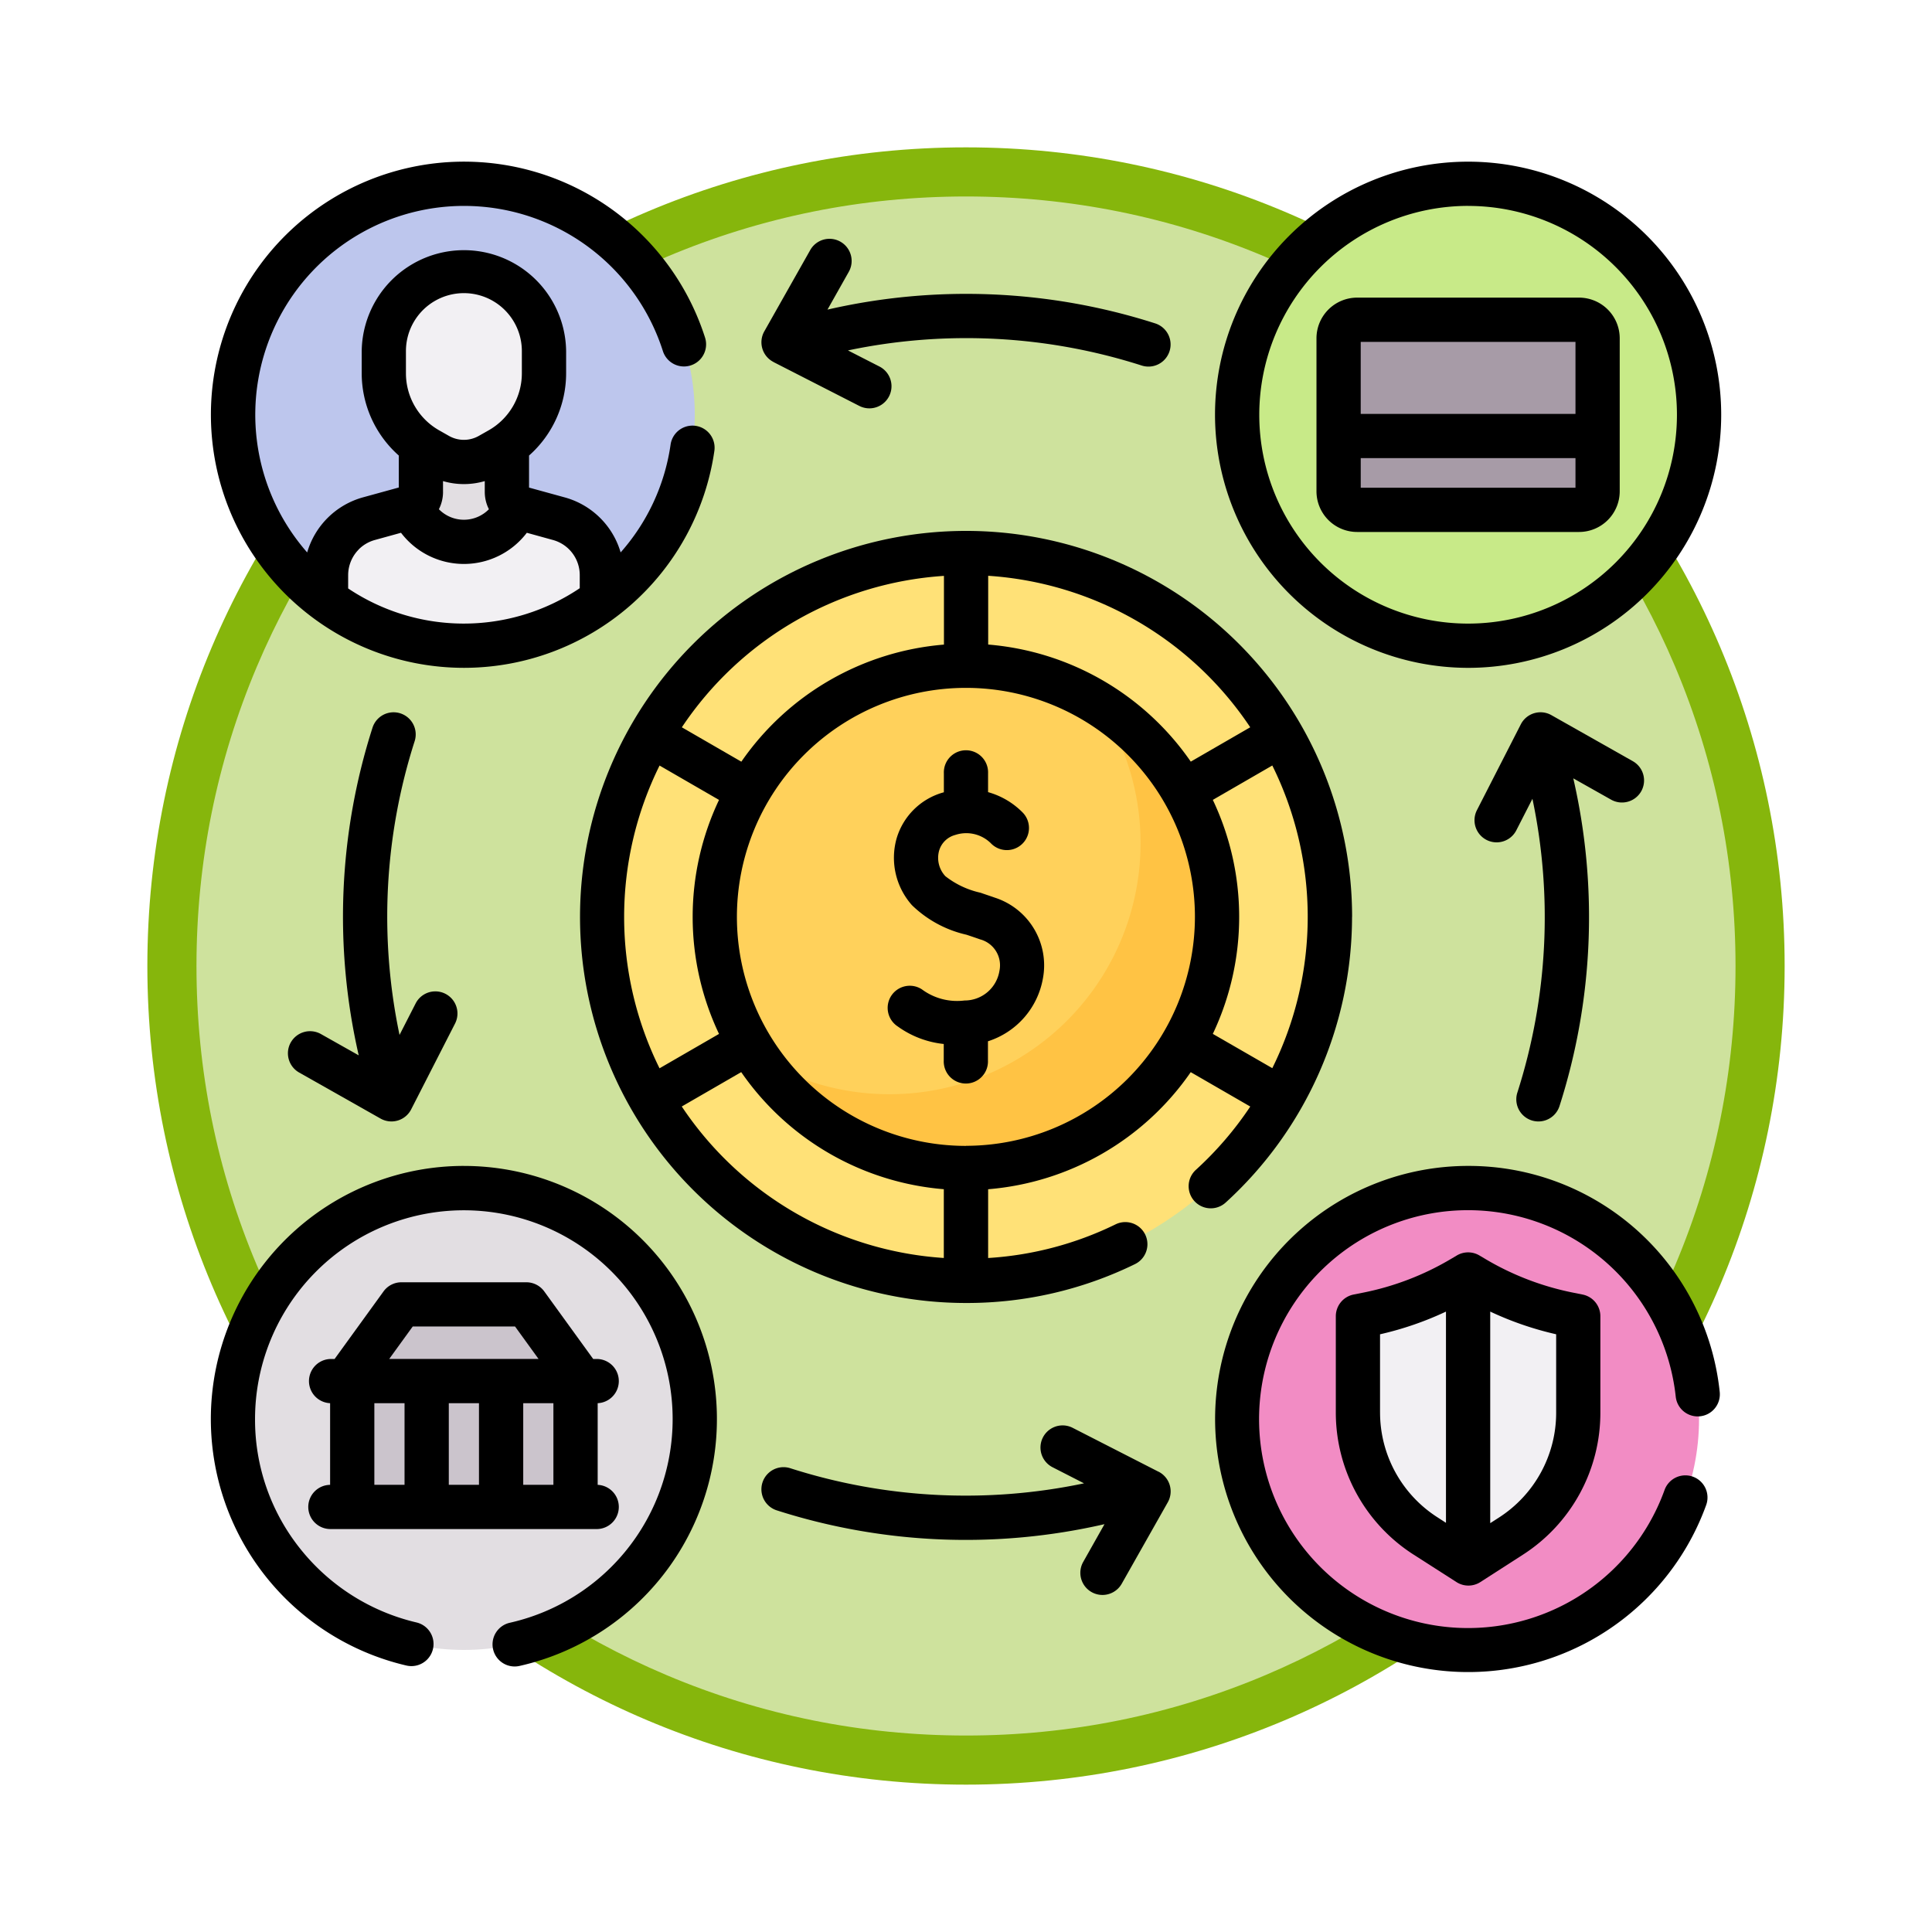 <svg xmlns="http://www.w3.org/2000/svg" xmlns:xlink="http://www.w3.org/1999/xlink" width="118" height="118" viewBox="0 0 118 118">
  <defs>
    <filter id="Trazado_982547" x="0" y="0" width="118" height="118" filterUnits="userSpaceOnUse">
      <feOffset dy="3" input="SourceAlpha"/>
      <feGaussianBlur stdDeviation="3" result="blur"/>
      <feFlood flood-opacity="0.161"/>
      <feComposite operator="in" in2="blur"/>
      <feComposite in="SourceGraphic"/>
    </filter>
  </defs>
  <g id="Grupo_1208246" data-name="Grupo 1208246" transform="translate(-1161 -6186.88)">
    <g id="Grupo_1207758" data-name="Grupo 1207758" transform="translate(1170 6192.88)">
      <g id="Grupo_1176832" data-name="Grupo 1176832">
        <g id="Grupo_1176356" data-name="Grupo 1176356">
          <g id="Grupo_1172970" data-name="Grupo 1172970" transform="translate(0)">
            <g id="Grupo_1171971" data-name="Grupo 1171971">
              <g id="Grupo_1167337" data-name="Grupo 1167337">
                <g id="Grupo_1166720" data-name="Grupo 1166720">
                  <g id="Grupo_1164305" data-name="Grupo 1164305">
                    <g id="Grupo_1163948" data-name="Grupo 1163948">
                      <g id="Grupo_1158168" data-name="Grupo 1158168">
                        <g id="Grupo_1152576" data-name="Grupo 1152576">
                          <g id="Grupo_1148633" data-name="Grupo 1148633">
                            <g id="Grupo_1148525" data-name="Grupo 1148525">
                              <g transform="matrix(1, 0, 0, 1, -9, -6)" filter="url(#Trazado_982547)">
                                <g id="Trazado_982547-2" data-name="Trazado 982547" transform="translate(9 6)" fill="#cee29d">
                                  <path d="M 50 98.5 C 43.452 98.5 37.1 97.218 31.122 94.689 C 25.347 92.247 20.16 88.749 15.705 84.295 C 11.251 79.84 7.753 74.653 5.311 68.878 C 2.782 62.9 1.5 56.548 1.5 50 C 1.5 43.452 2.782 37.1 5.311 31.122 C 7.753 25.347 11.251 20.16 15.705 15.705 C 20.16 11.251 25.347 7.753 31.122 5.311 C 37.1 2.782 43.452 1.5 50 1.5 C 56.548 1.5 62.9 2.782 68.878 5.311 C 74.653 7.753 79.84 11.251 84.295 15.705 C 88.749 20.16 92.247 25.347 94.689 31.122 C 97.218 37.1 98.5 43.452 98.5 50 C 98.5 56.548 97.218 62.9 94.689 68.878 C 92.247 74.653 88.749 79.84 84.295 84.295 C 79.84 88.749 74.653 92.247 68.878 94.689 C 62.9 97.218 56.548 98.5 50 98.5 Z" stroke="none"/>
                                  <path d="M 50 3 C 43.654 3 37.499 4.242 31.706 6.692 C 26.11 9.059 21.083 12.449 16.766 16.766 C 12.449 21.083 9.059 26.11 6.692 31.706 C 4.242 37.499 3 43.654 3 50 C 3 56.346 4.242 62.501 6.692 68.294 C 9.059 73.89 12.449 78.917 16.766 83.234 C 21.083 87.551 26.11 90.941 31.706 93.308 C 37.499 95.758 43.654 97 50 97 C 56.346 97 62.501 95.758 68.294 93.308 C 73.89 90.941 78.917 87.551 83.234 83.234 C 87.551 78.917 90.941 73.89 93.308 68.294 C 95.758 62.501 97 56.346 97 50 C 97 43.654 95.758 37.499 93.308 31.706 C 90.941 26.11 87.551 21.083 83.234 16.766 C 78.917 12.449 73.89 9.059 68.294 6.692 C 62.501 4.242 56.346 3 50 3 M 50 0 C 77.614 0 100 22.386 100 50 C 100 77.614 77.614 100 50 100 C 22.386 100 0 77.614 0 50 C 0 22.386 22.386 0 50 0 Z" stroke="none" fill="#86b60c"/>
                                </g>
                              </g>
                            </g>
                          </g>
                        </g>
                      </g>
                    </g>
                  </g>
                </g>
              </g>
            </g>
          </g>
        </g>
      </g>
    </g>
    <g id="pasarela-de-pago" transform="translate(1173.875 6196.755)">
      <g id="Grupo_1208242" data-name="Grupo 1208242" transform="translate(1.351 1.351)">
        <g id="Grupo_1208236" data-name="Grupo 1208236">
          <path id="Trazado_1050351" data-name="Trazado 1050351" d="M21.6,34.483c-3.239,0-6.225.13-8.609-1.713a14.107,14.107,0,1,1,17.217,0c-2.384,1.842-5.37,1.713-8.609,1.713Z" transform="translate(-7.498 -7.5)" fill="#bdc6ed"/>
          <path id="Trazado_1050352" data-name="Trazado 1050352" d="M72.817,97.1c-1.061,3.4-6.838,3.1-7.31,0l.229-.064a1.011,1.011,0,0,0,.742-.975V92.221h5.368v3.836a1.011,1.011,0,0,0,.742.975Z" transform="translate(-55.055 -76.956)" fill="#e2dee2"/>
          <g id="Grupo_1208235" data-name="Grupo 1208235" transform="translate(5.498 5.929)">
            <path id="Trazado_1050353" data-name="Trazado 1050353" d="M55.229,123.43v.981a14.067,14.067,0,0,1-17.217,0v-.981a3.646,3.646,0,0,1,2.68-3.521l2.274-.629a4.26,4.26,0,0,0,7.31,0l2.274.629a3.647,3.647,0,0,1,2.68,3.521Z" transform="translate(-38.012 -105.069)" fill="#f2f0f3"/>
            <path id="Trazado_1050354" data-name="Trazado 1050354" d="M60.816,51.545l.624.354a3.254,3.254,0,0,0,3.213,0l.624-.354a5.469,5.469,0,0,0,2.769-4.756V45.4a5,5,0,0,0-10,0v1.389A5.469,5.469,0,0,0,60.816,51.545Z" transform="translate(-54.437 -40.407)" fill="#f2f0f3"/>
          </g>
        </g>
        <g id="Grupo_1208237" data-name="Grupo 1208237" transform="translate(22.548 22.582)">
          <path id="Trazado_1050355" data-name="Trazado 1050355" d="M177.1,155.027a22.133,22.133,0,0,1-2.379,10.015c-1.259.686-1.377,1.227-1.252,2.164a22.21,22.21,0,0,1-17.344,10.012c-.414.023-.831-.476-1.25-.476s-.836.5-1.25.476A22.21,22.21,0,0,1,136.277,167.2c-.228-.348.157-1.236-.052-1.6s-1.012-.194-1.2-.567a22.269,22.269,0,0,1,0-20.03c1.084-.583,1.2-1.03,1.252-2.164a22.211,22.211,0,0,1,17.344-10.012c.414-.023.831.743,1.25.743s.837-.766,1.25-.743a22.211,22.211,0,0,1,17.344,10.012c-.078,1.134.04,1.957,1.252,2.164A22.137,22.137,0,0,1,177.1,155.027Z" transform="translate(-132.646 -132.835)" fill="#ffe177"/>
          <path id="Trazado_1050356" data-name="Trazado 1050356" d="M200.189,186.209c0,8.471-5.511,14.568-13.982,14.568-4.765,0-9.022-1.4-11.836-4.811a15.34,15.34,0,0,1,19.9-22.8C197.867,177.179,200.189,180.7,200.189,186.209Z" transform="translate(-163.981 -164.017)" fill="#ffd15b"/>
          <path id="Trazado_1050357" data-name="Trazado 1050357" d="M213.355,196.641a15.339,15.339,0,0,1-28.082,8.539,15.339,15.339,0,0,0,20.81-21.585A15.32,15.32,0,0,1,213.355,196.641Z" transform="translate(-175.791 -174.449)" fill="#ffc344"/>
        </g>
        <g id="Grupo_1208238" data-name="Grupo 1208238" transform="translate(61.334 61.334)">
          <circle id="Elipse_11586" data-name="Elipse 11586" cx="14.106" cy="14.106" r="14.106" fill="#f28cc4"/>
        </g>
        <g id="Grupo_1208239" data-name="Grupo 1208239" transform="translate(0 61.334)">
          <circle id="Elipse_11587" data-name="Elipse 11587" cx="14.106" cy="14.106" r="14.106" fill="#e2dee2"/>
        </g>
        <g id="Grupo_1208240" data-name="Grupo 1208240" transform="translate(61.334 0)">
          <circle id="Elipse_11588" data-name="Elipse 11588" cx="14.106" cy="14.106" r="14.106" fill="#c8ea88"/>
        </g>
        <path id="Trazado_1050358" data-name="Trazado 1050358" d="M393,393.613a8.992,8.992,0,0,1-4.146-7.574v-5.416a.54.54,0,0,1,.435-.53l.138-.027a18.374,18.374,0,0,0,5.794-2.22l.087-.052a.54.54,0,0,1,.551,0l.087.052a18.374,18.374,0,0,0,5.794,2.22l.138.027a.541.541,0,0,1,.435.53v5.433a8.992,8.992,0,0,1-4.127,7.562l-2.29,1.473a.541.541,0,0,1-.584,0Z" transform="translate(-320.147 -311.014)" fill="#f2f0f3"/>
        <path id="Trazado_1050359" data-name="Trazado 1050359" d="M397,65.177H383.44a1.132,1.132,0,0,1-1.132-1.132V62.016l.753-1.351-.753-1.351V54.695a1.132,1.132,0,0,1,1.132-1.132H397a1.132,1.132,0,0,1,1.132,1.132v4.619l-.821,1.351.821,1.351v2.029A1.132,1.132,0,0,1,397,65.177Z" transform="translate(-314.777 -45.264)" fill="#a79ba7"/>
        <g id="Grupo_1208241" data-name="Grupo 1208241" transform="translate(5.857 67.762)">
          <path id="Trazado_1050360" data-name="Trazado 1050360" d="M47.945,417.342H61.583v6.479H47.945Z" transform="translate(-46.514 -411.261)" fill="#cbc4cc"/>
          <path id="Trazado_1050361" data-name="Trazado 1050361" d="M40,388.955l3.56-4.915a1.081,1.081,0,0,1,.875-.447h7.629a1.081,1.081,0,0,1,.875.447l3.56,4.915Z" transform="translate(-40.003 -383.593)" fill="#cbc4cc"/>
        </g>
      </g>
      <g id="Grupo_1208243" data-name="Grupo 1208243" transform="translate(0 0)">
        <path id="Trazado_1050362" data-name="Trazado 1050362" d="M236.021,208.749c-.3-.107-.594-.2-.871-.3A5.334,5.334,0,0,1,233,207.438a1.644,1.644,0,0,1-.384-1.548,1.4,1.4,0,0,1,.982-.968,2.139,2.139,0,0,1,2.176.5,1.351,1.351,0,1,0,1.965-1.855,4.765,4.765,0,0,0-2.13-1.262v-1.154a1.351,1.351,0,1,0-2.7,0v1.164c-.029.008-.058.014-.088.023a4.131,4.131,0,0,0-2.8,2.8,4.357,4.357,0,0,0,.939,4.071,6.989,6.989,0,0,0,3.331,1.805c.263.088.539.18.826.282a1.638,1.638,0,0,1,1.187,1.92,2.152,2.152,0,0,1-2.136,1.815,3.607,3.607,0,0,1-2.6-.68,1.351,1.351,0,0,0-1.48,2.262,5.839,5.839,0,0,0,2.814,1.074V218.7a1.351,1.351,0,1,0,2.7,0v-1.178a4.929,4.929,0,0,0,3.36-3.856A4.344,4.344,0,0,0,236.021,208.749Z" transform="translate(-188.136 -163.799)"/>
        <path id="Trazado_1050363" data-name="Trazado 1050363" d="M172.3,148.718A23.578,23.578,0,1,0,148.718,172.3a23.338,23.338,0,0,0,10.322-2.375,1.351,1.351,0,1,0-1.185-2.429,20.592,20.592,0,0,1-7.785,2.057v-4.2a16.7,16.7,0,0,0,12.374-7.151l3.636,2.1a20.84,20.84,0,0,1-3.321,3.865,1.351,1.351,0,0,0,1.818,2,23.631,23.631,0,0,0,7.719-17.448Zm-6.219-11.582-3.634,2.1a16.7,16.7,0,0,0-12.374-7.151v-4.2A20.884,20.884,0,0,1,166.076,137.135Zm-18.71-9.248v4.2a16.7,16.7,0,0,0-12.374,7.151l-3.634-2.1a20.883,20.883,0,0,1,16.007-9.248ZM130,139.474l3.633,2.1a16.67,16.67,0,0,0,0,14.292l-3.633,2.1a20.842,20.842,0,0,1,0-18.487Zm1.355,20.826,3.634-2.1a16.7,16.7,0,0,0,12.374,7.151v4.2A20.882,20.882,0,0,1,131.359,160.3Zm17.358,2.405A13.987,13.987,0,1,1,162.7,148.718,14,14,0,0,1,148.718,162.7Zm15.08-6.841a16.67,16.67,0,0,0,0-14.292l3.633-2.1a20.83,20.83,0,0,1,0,18.486Z" transform="translate(-102.593 -102.593)"/>
        <path id="Trazado_1050364" data-name="Trazado 1050364" d="M26.321,206.808a1.351,1.351,0,0,0,.511,1.842l4.972,2.812a1.351,1.351,0,0,0,1.868-.561l2.68-5.242a1.351,1.351,0,1,0-2.406-1.23l-.984,1.924a35.127,35.127,0,0,1,.924-17.943,1.351,1.351,0,0,0-2.574-.823A37.822,37.822,0,0,0,30.47,207.6l-2.307-1.3a1.352,1.352,0,0,0-1.842.511Z" transform="translate(-21.435 -153.018)"/>
        <path id="Trazado_1050365" data-name="Trazado 1050365" d="M210.9,431.213l-5.242-2.68a1.351,1.351,0,0,0-1.23,2.406l1.924.984A35.128,35.128,0,0,1,188.41,431a1.351,1.351,0,1,0-.823,2.574,37.815,37.815,0,0,0,20.015.843l-1.3,2.306a1.351,1.351,0,1,0,2.353,1.331l2.812-4.972a1.351,1.351,0,0,0-.561-1.869Z" transform="translate(-153.018 -351.201)"/>
        <path id="Trazado_1050366" data-name="Trazado 1050366" d="M438.563,191.48a1.351,1.351,0,0,0-.511-1.842l-4.972-2.812a1.351,1.351,0,0,0-1.869.561l-2.68,5.242a1.351,1.351,0,1,0,2.406,1.23l.984-1.924A35.127,35.127,0,0,1,431,209.879a1.351,1.351,0,1,0,2.574.823,37.827,37.827,0,0,0,.842-20.016l2.307,1.3A1.352,1.352,0,0,0,438.563,191.48Z" transform="translate(-351.2 -153.022)"/>
        <path id="Trazado_1050367" data-name="Trazado 1050367" d="M187.39,33.672l5.242,2.68a1.351,1.351,0,0,0,1.231-2.406l-1.924-.984a35.128,35.128,0,0,1,17.943.924,1.351,1.351,0,0,0,.823-2.574,37.826,37.826,0,0,0-20.016-.842l1.3-2.307a1.351,1.351,0,0,0-2.353-1.331L186.829,31.8a1.352,1.352,0,0,0,.561,1.868Z" transform="translate(-153.024 -21.435)"/>
        <path id="Trazado_1050368" data-name="Trazado 1050368" d="M15.457,30.914a15.456,15.456,0,0,0,15.3-13.254,1.351,1.351,0,0,0-2.675-.381,12.635,12.635,0,0,1-3.051,6.586,4.913,4.913,0,0,0-3.411-3.36l-2.183-.6V17.948a6.715,6.715,0,0,0,2.265-5.02V11.569a6.243,6.243,0,0,0-12.485,0v1.359a6.715,6.715,0,0,0,2.265,5.02V19.9L9.3,20.5a4.914,4.914,0,0,0-3.413,3.367,12.751,12.751,0,1,1,21.725-12.3,1.351,1.351,0,1,0,2.575-.822A15.458,15.458,0,1,0,15.457,30.914ZM14.183,20.176v-.668a4.518,4.518,0,0,0,2.55,0v.668a2.328,2.328,0,0,0,.253,1.051,2.138,2.138,0,0,1-3.055,0,2.327,2.327,0,0,0,.253-1.051Zm-2.265-8.607a3.54,3.54,0,0,1,7.08,0v1.359a4.007,4.007,0,0,1-2.025,3.478l-.611.346a1.841,1.841,0,0,1-1.809,0l-.61-.346a4.007,4.007,0,0,1-2.025-3.478Zm-2.872,12.1a2.228,2.228,0,0,1,.971-.562l1.6-.442a4.829,4.829,0,0,0,7.685,0l1.6.442a2.223,2.223,0,0,1,1.632,2.144v.8a12.691,12.691,0,0,1-14.145.014v-.812a2.237,2.237,0,0,1,.66-1.582Z" transform="translate(0 0)"/>
        <path id="Trazado_1050369" data-name="Trazado 1050369" d="M355.877,340.42a15.457,15.457,0,1,0,14.541,20.711,1.351,1.351,0,1,0-2.542-.919,12.761,12.761,0,1,1,.682-5.7,1.351,1.351,0,1,0,2.687-.286A15.417,15.417,0,0,0,355.877,340.42Z" transform="translate(-279.085 -279.085)"/>
        <path id="Trazado_1050370" data-name="Trazado 1050370" d="M15.457,340.42a15.46,15.46,0,0,0-3.51,30.515,1.351,1.351,0,0,0,.612-2.632,12.815,12.815,0,0,1-7.047-4.438,12.615,12.615,0,0,1-2.81-7.987,12.753,12.753,0,1,1,15.561,12.445,1.351,1.351,0,1,0,.592,2.637,15.459,15.459,0,0,0-3.4-30.539Z" transform="translate(0 -279.085)"/>
        <path id="Trazado_1050371" data-name="Trazado 1050371" d="M355.873,30.915a15.458,15.458,0,1,0-15.458-15.458A15.475,15.475,0,0,0,355.873,30.915Zm0-28.213a12.755,12.755,0,1,1-12.755,12.755A12.769,12.769,0,0,1,355.873,2.7Z" transform="translate(-279.081 0)"/>
        <path id="Trazado_1050372" data-name="Trazado 1050372" d="M395.859,372.191a17.024,17.024,0,0,1-5.368-2.058l-.363-.215a1.351,1.351,0,0,0-1.378,0l-.363.215a17.029,17.029,0,0,1-5.369,2.058l-.573.114a1.351,1.351,0,0,0-1.087,1.325v5.859a10.3,10.3,0,0,0,4.769,8.712l2.6,1.666a1.351,1.351,0,0,0,1.459,0l2.582-1.661a10.3,10.3,0,0,0,4.748-8.7V373.63a1.351,1.351,0,0,0-1.088-1.325Zm-11.8,7.3v-4.758a19.692,19.692,0,0,0,4.027-1.386v12.9l-.5-.323A7.607,7.607,0,0,1,384.06,379.489Zm10.757.017a7.609,7.609,0,0,1-3.507,6.426l-.52.334V373.346a19.7,19.7,0,0,0,4.027,1.386Z" transform="translate(-312.646 -303.114)"/>
        <path id="Trazado_1050373" data-name="Trazado 1050373" d="M377.292,60.38h13.556A2.486,2.486,0,0,0,393.33,57.9v-9.35a2.486,2.486,0,0,0-2.483-2.483H377.292a2.486,2.486,0,0,0-2.483,2.483V57.9A2.485,2.485,0,0,0,377.292,60.38Zm.22-2.7V55.868h13.116v1.809Zm13.116-8.911v4.4H377.511v-4.4Z" transform="translate(-307.278 -37.764)"/>
        <path id="Trazado_1050374" data-name="Trazado 1050374" d="M33.042,393.578a1.351,1.351,0,0,0,1.351,1.351H50.7a1.351,1.351,0,0,0,.018-2.7v-4.987a1.351,1.351,0,0,0-.018-2.7h-.256l-2.988-4.126a1.352,1.352,0,0,0-1.094-.559H38.732a1.351,1.351,0,0,0-1.094.559l-2.988,4.126h-.256a1.351,1.351,0,0,0-.018,2.7v4.987A1.351,1.351,0,0,0,33.042,393.578Zm4.036-6.336h1.844v4.985H37.078Zm10.936,0v4.985H46.171v-4.985Zm-4.546,4.985H41.625v-4.985h1.843Zm-4.046-9.67h6.249l1.435,1.982h-9.12Z" transform="translate(-27.089 -311.415)"/>
      </g>
    </g>
  </g>
</svg>
